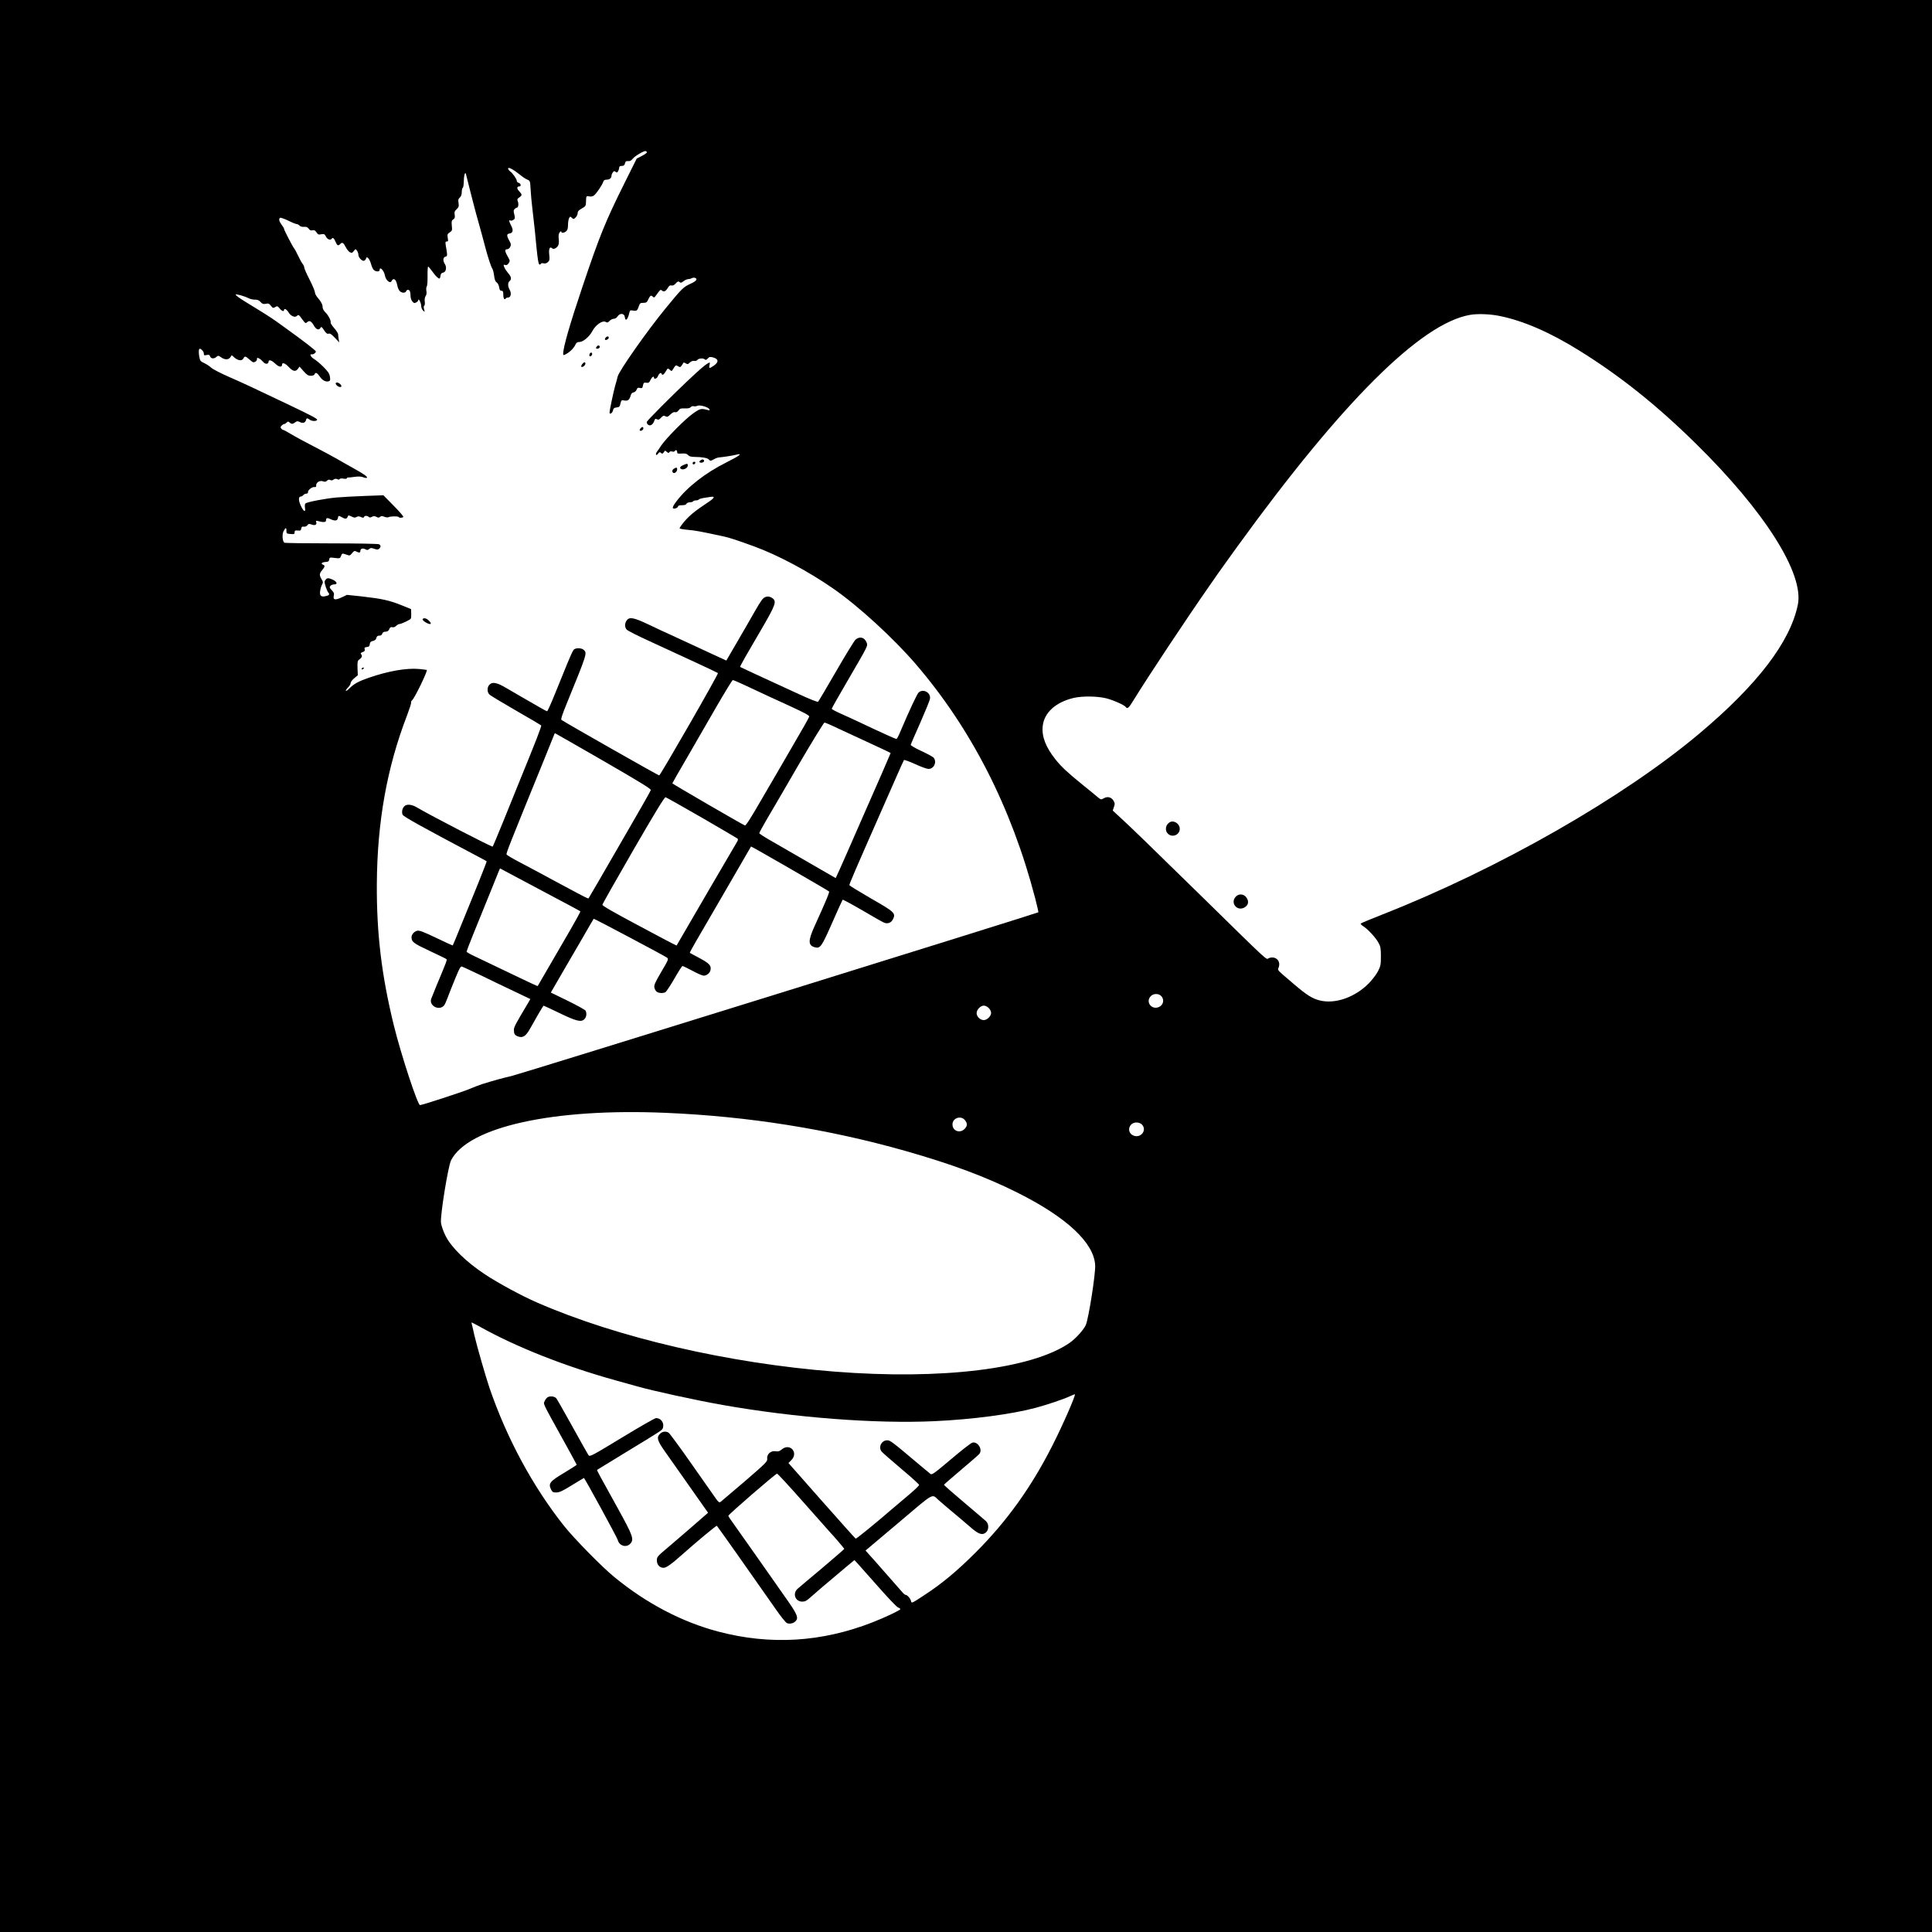 <?xml version="1.0" standalone="no"?>
<!DOCTYPE svg PUBLIC "-//W3C//DTD SVG 20010904//EN"
 "http://www.w3.org/TR/2001/REC-SVG-20010904/DTD/svg10.dtd">
<svg version="1.0" xmlns="http://www.w3.org/2000/svg"
 width="2000pt" height="2000pt" viewBox="0 0 2000 2000"
 preserveAspectRatio="xMidYMid meet">

<g transform="translate(0,2000) scale(0.1,-0.1)"
fill="#000000" stroke="none">
<path d="M0 10000 l0 -10000 10000 0 10000 0 0 10000 0 10000 -10000 0 -10000
0 0 -10000z m6697 8424 c2 -5 -22 -22 -52 -38 l-54 -28 -128 -257 c-197 -396
-256 -542 -434 -1071 -129 -383 -199 -625 -199 -691 0 -18 2 -19 30 -4 39 20
82 63 97 98 10 21 19 27 43 27 36 0 102 56 130 109 34 67 108 119 141 98 15
-9 22 -7 39 11 11 12 31 22 44 22 14 0 30 10 40 26 24 36 70 31 74 -8 6 -51
31 -27 47 45 5 25 8 27 39 22 37 -7 44 -1 61 50 9 26 15 30 45 30 30 0 37 5
52 38 20 40 27 44 47 25 10 -11 16 -9 29 10 49 67 49 67 65 54 20 -17 40 -7
61 29 13 22 23 28 37 24 13 -4 27 2 44 21 20 22 27 24 40 14 12 -10 19 -8 41
9 15 12 35 21 46 21 11 0 28 4 38 10 10 5 26 7 34 4 32 -12 15 -34 -47 -62
-73 -33 -90 -51 -251 -247 -193 -234 -489 -656 -502 -713 -3 -15 -14 -56 -25
-92 -17 -59 -59 -258 -59 -281 0 -23 29 -6 35 20 5 24 12 30 38 33 27 3 33 8
40 41 9 36 11 37 41 31 36 -6 53 7 65 53 5 18 15 29 30 31 12 2 26 14 31 28 8
20 14 23 35 18 22 -5 26 -2 31 26 6 28 10 31 34 28 24 -4 31 1 44 29 15 31 36
45 36 23 0 -20 31 -9 40 14 11 29 32 44 38 28 7 -21 22 -13 44 23 20 35 21 35
41 18 19 -17 20 -17 31 0 30 49 31 50 55 36 20 -12 24 -12 36 5 8 10 16 23 18
29 2 6 12 4 25 -4 19 -12 24 -11 44 9 15 13 31 19 44 16 12 -3 26 1 33 10 15
18 62 21 78 5 8 -8 16 -5 30 10 16 18 24 19 55 11 59 -17 60 -49 5 -87 -44
-30 -50 -29 -42 8 6 28 5 30 -12 21 -39 -22 -85 -62 -228 -197 -161 -152 -395
-388 -408 -410 -4 -8 -1 -20 9 -29 21 -21 52 -5 66 35 8 24 13 27 28 19 15 -8
24 -5 43 16 21 22 28 24 45 15 18 -10 26 -7 51 18 20 19 37 28 49 24 13 -3 25
3 36 18 13 20 24 23 65 21 33 -1 53 3 61 13 7 9 21 13 31 10 10 -4 27 -1 38 4
24 13 117 -14 125 -36 4 -10 1 -13 -12 -9 -74 20 -80 19 -153 -31 -80 -54
-288 -264 -337 -339 -17 -27 -36 -54 -42 -61 -11 -14 -13 -33 -4 -33 4 0 12 8
19 17 11 14 15 15 28 4 13 -10 18 -9 29 8 12 19 13 19 31 3 15 -13 20 -14 26
-3 5 8 17 11 29 7 11 -4 23 -2 27 4 10 17 25 11 25 -9 0 -17 6 -19 48 -16 36
2 51 -1 65 -16 13 -14 32 -19 70 -19 76 -1 129 -10 144 -26 18 -17 17 -18 56
3 18 10 41 18 52 18 39 3 131 17 168 26 83 22 50 -6 -92 -77 -216 -107 -409
-257 -521 -407 -30 -40 -40 -61 -33 -68 12 -12 53 5 53 21 0 6 18 10 40 10 27
0 43 5 46 15 4 8 19 15 34 15 16 0 32 5 35 10 3 6 17 10 30 10 13 0 26 4 29 9
3 5 23 11 43 15 21 3 55 8 77 12 55 9 44 -11 -35 -63 -124 -82 -181 -129 -235
-192 -29 -35 -51 -67 -49 -71 3 -4 42 -11 87 -15 73 -6 129 -16 373 -69 60
-13 140 -40 311 -102 251 -92 564 -259 824 -440 259 -180 623 -514 851 -780
574 -668 990 -1483 1235 -2422 20 -78 35 -144 33 -146 -11 -10 -5377 -1678
-5454 -1695 -82 -18 -186 -47 -305 -84 -25 -8 -85 -31 -135 -52 -75 -31 -485
-165 -507 -165 -25 0 -198 528 -271 825 -127 518 -179 950 -176 1465 4 643
105 1206 313 1745 25 66 44 125 42 132 -3 6 2 17 10 24 27 22 165 309 152 314
-7 2 -45 6 -84 10 -128 11 -317 -22 -516 -91 -109 -38 -153 -62 -205 -114 -18
-18 -33 -27 -33 -21 0 7 11 23 25 37 14 14 25 33 25 44 0 10 17 32 37 49 l37
31 -3 74 c-2 63 1 76 16 87 29 21 36 38 23 54 -10 12 -7 17 15 25 20 8 25 15
20 29 -5 16 0 20 22 23 22 2 29 9 31 30 2 20 10 28 33 33 20 5 31 14 35 31 4
17 13 24 31 24 16 0 27 7 30 20 3 12 14 20 27 20 26 0 41 10 49 34 5 12 14 17
28 13 13 -3 28 2 40 14 10 10 26 19 34 19 18 0 108 42 117 55 4 5 6 30 5 55
l-2 45 -105 42 c-122 49 -197 65 -406 89 l-152 16 -55 -26 c-67 -31 -91 -27
-82 16 6 24 2 35 -21 59 -23 24 -25 31 -14 44 7 8 23 15 36 15 50 0 29 37 -33
58 -26 9 -36 8 -48 -4 -8 -9 -15 -20 -15 -26 0 -24 24 -94 38 -111 19 -21 9
-32 -35 -40 -42 -8 -57 11 -48 60 3 21 12 49 19 62 12 21 11 29 -5 55 -25 41
-24 59 6 94 29 34 31 48 10 56 -27 10 -16 25 22 28 31 2 39 7 41 26 3 22 6 23
58 16 51 -6 54 -5 64 20 11 30 12 30 58 14 32 -12 35 -11 57 16 19 24 26 26
43 17 28 -15 42 -14 42 3 0 26 23 35 50 21 21 -11 27 -11 42 2 14 12 22 13 52
2 28 -10 38 -10 50 0 21 18 20 37 -1 47 -10 5 -232 9 -493 9 -261 0 -480 3
-486 7 -20 13 -26 86 -9 118 21 41 30 43 30 7 0 -30 2 -32 43 -35 37 -3 42 -1
42 18 0 18 5 21 33 18 27 -3 33 1 35 20 3 18 9 23 27 20 15 -2 29 4 37 15 11
15 18 16 41 8 36 -14 59 -4 51 22 -6 18 -3 19 22 12 50 -14 79 -12 79 7 0 28
12 31 49 13 44 -21 70 -16 74 13 4 26 8 26 42 7 34 -20 49 -18 58 4 7 19 9 19
41 4 26 -13 37 -14 52 -5 14 9 25 9 45 0 22 -10 28 -10 32 0 5 15 34 16 49 1
8 -8 17 -8 33 1 18 9 28 9 46 0 19 -11 26 -11 39 0 12 10 21 10 44 0 17 -6 36
-8 43 -4 16 10 98 12 104 2 7 -11 42 -10 49 1 3 6 -42 58 -101 117 l-105 107
-192 -7 c-106 -4 -237 -11 -293 -16 -113 -10 -302 -46 -321 -61 -7 -6 -9 -24
-6 -45 9 -53 -14 -42 -43 21 -26 55 -25 95 0 95 8 0 19 7 26 15 7 8 21 15 32
15 10 0 18 6 16 13 -5 20 41 58 65 55 16 -2 22 2 20 16 -2 31 36 55 69 44 21
-8 31 -6 43 6 12 11 22 13 33 7 12 -6 24 -5 36 5 13 9 24 10 37 4 12 -7 20 -6
25 1 4 6 20 8 40 4 19 -3 34 -2 34 3 0 6 6 9 13 9 6 -1 38 2 70 7 41 5 68 4
88 -5 16 -6 33 -9 37 -5 10 10 -28 37 -143 101 -55 30 -131 74 -169 96 -38 22
-144 79 -235 126 -91 47 -199 105 -238 129 -40 24 -77 44 -82 44 -5 0 -14 6
-20 14 -9 11 -8 18 4 30 9 9 21 16 26 16 6 0 17 7 26 15 14 14 17 14 34 -1 18
-16 29 -15 61 8 13 10 22 9 42 -1 30 -16 56 -8 63 19 6 24 12 25 41 4 24 -16
71 -16 75 1 2 11 -63 45 -308 162 -351 167 -448 213 -599 279 -88 38 -173 82
-190 98 -17 16 -50 37 -73 48 -36 16 -42 23 -49 61 -8 40 -8 76 0 85 11 10 46
-26 46 -46 0 -21 3 -23 29 -17 24 5 30 2 36 -14 8 -25 41 -28 66 -5 17 15 20
14 48 -5 38 -27 76 -27 95 0 l15 22 31 -27 c38 -31 75 -34 90 -6 14 26 20 25
60 -10 18 -16 37 -30 41 -30 21 0 39 14 39 31 0 17 3 18 23 8 12 -6 31 -23 42
-36 21 -26 55 -24 55 3 0 25 33 15 70 -21 37 -36 70 -40 70 -9 0 26 33 14 70
-26 42 -45 71 -51 95 -17 l16 22 42 -48 c34 -38 48 -47 75 -47 20 0 35 6 38
15 10 25 27 17 56 -25 27 -40 64 -57 94 -46 13 5 14 14 9 48 -6 33 -20 53 -69
102 -34 34 -78 70 -97 81 -33 20 -48 53 -20 47 14 -3 41 15 41 29 0 11 -123
106 -340 262 -121 87 -123 88 -271 180 -52 31 -103 63 -114 70 -67 41 -105 69
-105 77 0 10 91 -15 135 -38 16 -8 45 -14 64 -14 25 1 41 -5 58 -24 19 -21 29
-24 54 -19 27 6 35 3 53 -20 20 -25 24 -26 45 -14 20 13 24 12 45 -13 22 -28
46 -37 46 -18 0 23 29 8 48 -25 22 -37 66 -55 85 -36 17 17 21 14 56 -35 31
-42 34 -44 51 -29 23 21 43 11 69 -35 24 -43 53 -52 69 -23 8 14 14 10 37 -26
22 -32 32 -40 47 -35 15 4 31 -7 65 -43 l45 -48 -6 34 c-3 18 -6 41 -6 51 0 9
-18 38 -41 64 -22 25 -39 52 -36 58 6 18 -26 78 -57 107 -14 14 -26 35 -26 48
0 30 -14 58 -51 101 -16 18 -29 43 -29 56 0 13 -25 72 -55 131 -30 58 -55 114
-55 124 0 10 -8 29 -19 42 -10 13 -31 51 -46 84 -15 33 -34 67 -41 75 -16 20
-104 189 -104 202 0 5 -11 24 -25 42 -26 35 -32 61 -15 71 6 4 44 -10 84 -29
40 -20 80 -36 89 -36 8 0 20 -7 27 -15 8 -9 26 -15 47 -13 25 2 37 -4 49 -20
11 -16 22 -20 39 -16 18 4 27 0 41 -21 15 -23 22 -26 50 -20 29 5 35 2 49 -25
15 -30 47 -40 60 -20 10 15 24 3 40 -36 16 -38 26 -42 49 -18 20 19 31 12 56
-36 11 -22 30 -45 42 -51 18 -10 24 -8 40 12 18 24 19 24 33 5 8 -11 15 -30
15 -43 0 -26 32 -63 55 -63 9 0 19 10 23 21 8 20 9 20 25 5 9 -9 22 -36 28
-59 6 -23 18 -50 26 -59 20 -22 63 -24 63 -3 0 41 44 -4 54 -54 10 -57 58 -93
72 -56 4 8 12 15 20 15 16 0 29 -23 38 -69 3 -19 14 -43 23 -53 20 -22 59 -24
67 -3 7 20 32 19 40 -1 3 -9 6 -31 6 -49 0 -18 8 -43 18 -55 16 -19 22 -21 40
-11 12 6 22 17 22 24 1 27 30 -29 30 -58 0 -19 8 -39 20 -50 19 -17 19 -17 10
14 -5 20 -5 33 2 37 6 4 8 23 5 43 -3 23 1 44 9 56 9 12 12 31 8 52 -3 18 -2
39 3 46 6 6 10 56 9 110 -1 53 2 97 6 97 4 0 21 -19 37 -42 17 -24 41 -54 55
-66 27 -25 31 -22 38 23 2 12 12 21 25 23 30 4 40 54 19 87 -23 35 -21 71 5
78 22 6 22 8 3 120 -5 31 -3 37 11 37 14 0 16 6 10 38 -6 35 -3 41 21 57 25
16 26 21 21 69 -4 45 -2 54 15 65 16 10 19 20 15 47 -5 28 -1 39 20 58 22 21
25 30 20 64 -6 31 -3 43 13 57 13 12 20 31 20 56 0 21 5 41 10 44 6 3 10 32
11 63 0 61 13 109 22 82 2 -8 22 -87 44 -175 22 -88 50 -194 61 -235 37 -130
81 -293 93 -340 25 -97 63 -216 75 -230 6 -8 15 -41 19 -73 5 -41 12 -61 26
-70 11 -7 22 -28 26 -49 4 -28 10 -38 24 -38 15 0 19 -8 19 -39 0 -40 13 -61
25 -41 3 5 15 10 25 10 28 0 37 45 16 80 -20 35 -21 74 -1 90 23 19 18 46 -15
83 -16 19 -34 46 -40 62 -10 25 -9 27 10 22 14 -4 25 2 36 19 15 22 14 26 -10
68 -31 54 -33 76 -6 76 12 0 25 10 32 25 10 21 8 32 -10 64 -28 49 -28 69 -1
73 39 6 46 32 21 81 -26 52 -27 61 -8 54 8 -3 22 0 32 8 16 11 17 18 8 55 -9
33 -9 44 3 56 8 7 18 14 23 14 15 0 21 36 11 64 -9 22 -7 28 14 42 32 21 31
31 -1 65 -26 27 -25 49 2 49 21 0 17 31 -6 37 -11 3 -20 12 -20 20 0 19 -43
81 -69 99 -12 9 -21 22 -21 30 0 19 58 -12 124 -66 24 -20 58 -43 74 -49 30
-12 30 -14 35 -104 3 -51 10 -130 16 -177 6 -47 18 -155 27 -240 8 -85 17
-168 18 -185 13 -126 20 -166 29 -172 6 -4 13 -1 15 5 2 7 13 10 28 6 17 -4
31 0 45 12 18 16 20 27 15 74 -7 64 4 91 28 71 11 -9 20 -10 35 -1 31 16 41
43 35 96 -4 36 -1 54 10 69 8 11 16 14 16 8 0 -18 30 -16 52 4 13 11 18 30 18
65 0 27 5 58 11 69 10 19 12 20 29 4 17 -16 20 -15 39 4 12 12 21 32 21 45 0
18 11 30 43 48 38 21 42 27 43 63 2 68 2 68 33 62 17 -4 36 0 49 9 24 17 86
108 97 142 4 16 14 22 34 22 30 0 51 16 51 40 0 9 6 25 14 35 11 16 16 17 29
6 13 -10 17 -9 26 8 6 11 11 27 11 35 0 9 6 17 13 17 6 1 19 2 27 3 8 0 17 12
20 26 5 20 11 24 32 22 18 -2 32 5 48 25 22 28 117 84 134 79 6 -1 11 -6 13
-12z m8823 -1694 c249 -50 526 -170 835 -363 418 -260 799 -564 1202 -961 711
-698 1121 -1346 1054 -1667 -79 -383 -416 -825 -1016 -1330 -791 -666 -2079
-1402 -3285 -1876 -118 -47 -219 -88 -223 -93 -5 -4 7 -17 26 -29 47 -29 130
-119 158 -172 20 -37 24 -58 24 -139 0 -86 -3 -101 -30 -154 -16 -32 -59 -88
-95 -125 -144 -146 -350 -218 -510 -177 -77 20 -131 54 -264 167 -185 158
-171 142 -159 175 24 68 -33 121 -101 96 -35 -14 39 -82 -706 648 -530 519
-709 693 -833 807 l-78 72 12 36 c11 31 11 40 -2 63 -21 39 -63 51 -101 29
-30 -17 -30 -17 -67 13 -20 17 -89 74 -154 126 -160 130 -221 187 -282 264
-100 126 -142 236 -131 342 14 140 134 249 320 293 89 21 247 19 338 -4 75
-19 191 -71 203 -91 14 -22 32 -7 74 63 151 246 552 850 785 1184 28 40 74
105 101 145 28 39 116 163 196 273 1084 1496 1896 2305 2404 2395 79 14 203
10 305 -10z m-3500 -7040 c36 -36 24 -95 -24 -115 -75 -32 -140 53 -84 112 27
29 80 31 108 3z m-1785 -125 c14 -13 25 -36 25 -50 0 -34 -42 -75 -76 -75 -37
0 -74 36 -74 72 0 36 40 78 75 78 14 0 37 -11 50 -25z m-3345 -1085 c856 -36
1685 -168 2485 -395 480 -137 827 -266 1155 -430 509 -254 793 -518 807 -750
6 -87 -68 -556 -97 -622 -22 -49 -106 -142 -167 -184 -392 -271 -1325 -385
-2433 -298 -1101 86 -2248 352 -3080 715 -157 68 -406 203 -540 292 -196 130
-348 279 -408 399 -24 49 -43 104 -47 135 -9 75 74 586 104 646 177 347 1059
542 2221 492z m3099 -76 c27 -34 26 -57 -1 -88 -48 -53 -128 -25 -128 44 0 67
88 96 129 44z m1831 -44 c58 -58 -10 -147 -87 -115 -74 31 -50 135 32 135 22
0 43 -8 55 -20z m-6849 -2096 c381 -212 879 -408 1404 -554 83 -23 179 -50
215 -60 164 -47 612 -145 890 -194 747 -132 1585 -196 2192 -168 395 18 800
72 1048 138 119 32 286 88 353 119 28 13 53 23 54 21 10 -10 -128 -325 -233
-531 -219 -432 -472 -784 -794 -1106 -194 -194 -354 -327 -541 -448 -115 -76
-124 -80 -127 -59 -4 26 -39 68 -57 68 -6 0 -19 10 -30 23 -30 35 -204 233
-298 339 l-87 97 343 289 c376 319 341 298 410 236 17 -16 88 -76 157 -134 69
-57 127 -107 130 -110 3 -3 33 -29 68 -58 70 -58 108 -66 142 -32 28 28 27 85
-3 113 -13 12 -116 100 -230 196 -114 96 -206 177 -205 181 2 4 82 74 178 155
96 81 181 155 188 164 37 46 -16 131 -72 117 -14 -3 -114 -81 -221 -172 -173
-146 -198 -164 -213 -152 -9 7 -57 47 -106 88 -295 249 -310 260 -342 260 -60
0 -95 -74 -56 -118 9 -11 100 -91 202 -177 102 -85 185 -161 185 -167 0 -7
-47 -52 -105 -101 -58 -49 -127 -108 -155 -131 -198 -171 -389 -326 -397 -324
-4 2 -163 179 -352 393 l-344 390 29 29 c79 78 -14 183 -99 111 -23 -19 -36
-23 -65 -18 -48 7 -91 -32 -85 -78 4 -27 -10 -42 -230 -232 -130 -111 -243
-207 -252 -214 -14 -10 -22 -5 -50 35 -18 26 -132 188 -253 360 -120 172 -227
317 -237 322 -30 16 -62 12 -87 -12 -38 -36 -30 -69 45 -176 38 -53 113 -160
167 -237 54 -77 140 -200 192 -273 l93 -132 -38 -33 c-50 -45 -256 -222 -366
-316 -126 -106 -126 -107 -126 -146 0 -43 29 -75 69 -75 28 0 79 36 186 131
149 133 359 308 366 304 6 -5 340 -477 613 -868 49 -71 99 -133 112 -139 27
-12 66 -4 88 18 36 35 21 72 -101 244 -64 91 -206 293 -316 450 -110 157 -217
308 -238 337 -22 29 -39 57 -39 62 0 13 489 436 504 436 7 0 133 -137 281
-305 148 -168 272 -307 275 -310 18 -17 140 -159 140 -164 0 -3 -102 -91 -227
-197 -126 -105 -240 -202 -255 -215 -57 -49 -26 -134 47 -134 28 0 46 9 83 43
43 39 154 134 376 320 l81 67 30 -32 c17 -18 113 -127 214 -241 101 -115 194
-213 207 -217 13 -5 24 -13 24 -18 0 -11 -159 -86 -287 -136 -529 -207 -1059
-238 -1598 -96 -375 99 -744 292 -1075 564 -130 106 -415 397 -522 531 -322
406 -591 904 -770 1425 -41 121 -132 438 -158 550 -11 52 -23 103 -26 113 -3
9 -3 17 -1 17 3 0 42 -21 88 -46z"/>
<path d="M6270 16505 c-7 -8 -10 -19 -6 -22 9 -9 38 8 38 22 -1 16 -18 16 -32
0z"/>
<path d="M6182 16418 c-7 -7 -12 -16 -12 -20 0 -12 28 -10 36 3 10 17 -10 31
-24 17z"/>
<path d="M6103 16335 c-3 -9 -3 -18 0 -21 9 -9 27 6 27 22 0 19 -19 18 -27 -1z"/>
<path d="M6025 16228 c-9 -14 -11 -24 -5 -26 14 -5 40 17 40 34 0 21 -17 17
-35 -8z"/>
<path d="M3476 16025 c8 -20 41 -38 55 -29 14 9 -19 44 -42 44 -12 0 -16 -5
-13 -15z"/>
<path d="M6630 15565 c-7 -9 -10 -18 -7 -21 10 -11 37 5 37 21 0 19 -14 19
-30 0z"/>
<path d="M7258 15239 c-10 -6 -18 -14 -18 -19 0 -14 37 -12 46 1 10 17 -9 29
-28 18z"/>
<path d="M7170 15204 c0 -17 22 -14 28 4 2 7 -3 12 -12 12 -9 0 -16 -7 -16
-16z"/>
<path d="M7073 15185 c-36 -15 -42 -32 -17 -42 24 -9 64 14 64 37 0 23 -4 24
-47 5z"/>
<path d="M6978 15149 c-20 -11 -24 -34 -8 -44 15 -9 40 14 40 36 0 21 -7 23
-32 8z"/>
<path d="M7925 13820 c-29 -11 -44 -32 -112 -150 -33 -58 -112 -196 -177 -307
l-117 -201 -137 63 c-75 34 -182 84 -237 110 -55 26 -143 66 -195 90 -52 23
-157 72 -234 109 -157 75 -203 83 -230 41 -21 -32 -20 -68 2 -93 9 -11 116
-65 237 -120 406 -186 700 -323 707 -330 8 -8 -593 -1054 -608 -1059 -7 -2
-940 528 -1011 574 -9 6 5 50 51 163 216 529 216 529 178 563 -25 22 -85 22
-104 0 -9 -10 -39 -76 -68 -148 -29 -71 -86 -211 -126 -310 -40 -99 -76 -179
-81 -178 -5 1 -35 17 -68 36 -151 86 -267 154 -351 203 -102 60 -148 69 -179
34 -24 -26 -23 -76 1 -99 10 -11 134 -85 274 -166 140 -80 258 -150 262 -154
7 -6 -52 -157 -225 -581 -30 -74 -103 -254 -162 -400 -59 -146 -111 -269 -115
-274 -7 -7 -645 323 -783 405 -53 32 -107 38 -131 13 -22 -22 -30 -61 -18 -88
9 -20 196 -124 782 -434 47 -25 87 -46 88 -48 2 -1 -39 -107 -91 -236 -52
-128 -132 -323 -176 -432 -44 -109 -82 -201 -84 -203 -2 -1 -79 33 -171 78
-135 64 -174 79 -197 74 -31 -7 -59 -39 -59 -67 0 -48 21 -64 188 -142 92 -43
170 -81 174 -85 8 -7 -2 -33 -102 -271 -28 -69 -54 -133 -57 -142 -22 -72 86
-125 134 -66 7 7 23 43 36 78 13 36 48 124 78 197 45 110 57 132 72 127 9 -3
99 -45 200 -93 100 -49 229 -111 287 -138 58 -28 131 -63 163 -78 l57 -27 -18
-32 c-138 -231 -152 -257 -152 -288 0 -41 8 -54 42 -67 51 -19 82 2 129 87 37
68 126 221 135 231 1 2 74 -32 161 -74 177 -86 229 -99 262 -66 21 21 27 55
14 87 -3 9 -84 54 -184 103 l-177 86 110 190 c61 105 160 276 221 380 60 105
111 192 113 194 3 4 729 -381 758 -402 19 -14 17 -20 -58 -147 -65 -111 -77
-138 -72 -163 3 -16 14 -36 24 -43 20 -16 66 -18 91 -5 9 6 51 69 92 140 41
72 79 131 84 131 6 0 52 -23 104 -50 51 -28 103 -50 115 -50 30 0 63 25 70 54
12 49 -8 71 -111 127 -54 28 -100 54 -102 55 -2 2 26 54 62 116 36 62 145 250
243 418 97 168 211 364 252 435 41 72 76 131 77 132 2 4 796 -454 807 -465 7
-7 -28 -92 -148 -356 -71 -156 -70 -204 4 -223 54 -13 68 8 177 255 56 128
105 235 108 238 3 3 92 -45 199 -107 106 -62 205 -119 221 -126 41 -22 82 -9
102 33 29 61 15 74 -230 214 -120 70 -220 131 -222 136 -3 10 55 144 357 829
32 72 90 204 130 295 39 91 75 168 78 172 4 4 56 -15 116 -42 60 -28 121 -50
137 -50 56 0 89 68 56 114 -8 11 -65 42 -128 71 -65 30 -113 58 -111 65 1 7
46 110 99 229 52 119 98 230 100 248 10 62 -67 106 -116 66 -17 -15 -92 -174
-203 -435 -12 -27 -24 -48 -29 -48 -8 0 -168 72 -370 168 -68 32 -163 76 -211
97 -49 22 -88 43 -88 48 0 5 75 138 167 295 217 373 208 355 193 393 -22 53
-72 64 -114 27 -14 -13 -104 -160 -201 -328 -97 -168 -181 -309 -186 -314 -5
-6 -83 25 -196 77 -371 170 -608 280 -612 283 -2 1 24 49 56 106 33 57 115
197 182 313 126 218 139 256 104 287 -24 21 -54 28 -78 18z m-219 -911 c228
-107 285 -133 477 -221 152 -70 197 -95 194 -107 -2 -9 -82 -151 -179 -316
-96 -165 -241 -416 -324 -557 -105 -182 -153 -256 -163 -253 -26 10 -751 430
-751 436 0 3 64 115 143 250 78 135 216 374 307 532 91 157 170 287 176 287 6
0 60 -23 120 -51z m970 -450 c71 -33 222 -103 337 -156 114 -52 207 -97 207
-98 0 -4 -122 -284 -290 -665 -62 -140 -134 -304 -160 -365 -26 -60 -64 -145
-83 -187 l-36 -78 -253 146 c-139 81 -317 183 -395 228 -79 44 -143 85 -143
91 0 5 33 66 73 135 41 69 190 324 331 568 142 243 264 442 271 442 7 0 71
-27 141 -61z m-2431 -335 c382 -221 496 -291 492 -303 -2 -9 -104 -190 -227
-401 -123 -212 -266 -459 -318 -550 -53 -91 -97 -167 -99 -169 -4 -5 -27 6
-158 76 -49 27 -139 75 -200 107 -60 33 -128 69 -150 81 -22 12 -107 57 -188
100 -82 42 -151 83 -153 90 -5 13 22 82 388 980 49 121 94 232 100 248 5 15
11 27 13 27 2 0 227 -129 500 -286z m1020 -588 c198 -115 364 -212 370 -217 6
-6 5 -17 -4 -32 -12 -18 -519 -888 -602 -1032 -12 -22 -24 -41 -25 -43 -1 -2
-175 89 -385 202 -265 141 -384 209 -383 220 1 9 145 263 320 566 226 391 323
549 334 547 8 -2 177 -97 375 -211z m-2043 -550 c24 -13 162 -86 308 -164 349
-185 472 -251 478 -256 2 -3 -42 -85 -99 -183 -133 -230 -340 -587 -343 -591
-2 -1 -77 33 -168 77 -248 119 -394 189 -485 232 -46 21 -83 43 -83 48 0 9 99
258 242 606 38 94 77 189 86 213 9 23 17 42 19 42 1 0 22 -11 45 -24z"/>
<path d="M4375 13590 c-3 -5 9 -19 27 -30 56 -34 78 -22 35 18 -25 23 -52 29
-62 12z"/>
<path d="M3745 13080 c-3 -5 -2 -10 4 -10 5 0 13 5 16 10 3 6 2 10 -4 10 -5 0
-13 -4 -16 -10z"/>
<path d="M12120 11493 c-51 -19 -68 -85 -30 -123 45 -45 123 -13 123 51 0 46
-52 86 -93 72z"/>
<path d="M12792 10717 c-58 -62 11 -152 87 -113 46 24 54 67 20 110 -27 34
-77 36 -107 3z"/>
<path d="M5673 5538 c-12 -6 -27 -24 -34 -41 -15 -35 -32 0 197 -414 74 -133
134 -244 134 -246 0 -3 -58 -40 -129 -83 -148 -88 -166 -110 -138 -170 15 -30
21 -34 56 -34 31 0 64 15 161 75 67 41 123 75 125 75 7 0 344 -617 350 -642
15 -60 86 -82 128 -40 43 44 31 81 -121 356 -199 359 -225 407 -221 410 2 2
137 84 299 183 393 239 377 228 384 257 12 49 -23 96 -73 96 -12 0 -170 -91
-353 -202 -315 -191 -332 -200 -346 -182 -7 10 -83 145 -168 299 -85 153 -160
285 -166 291 -19 19 -60 24 -85 12z"/>
</g>
</svg>
